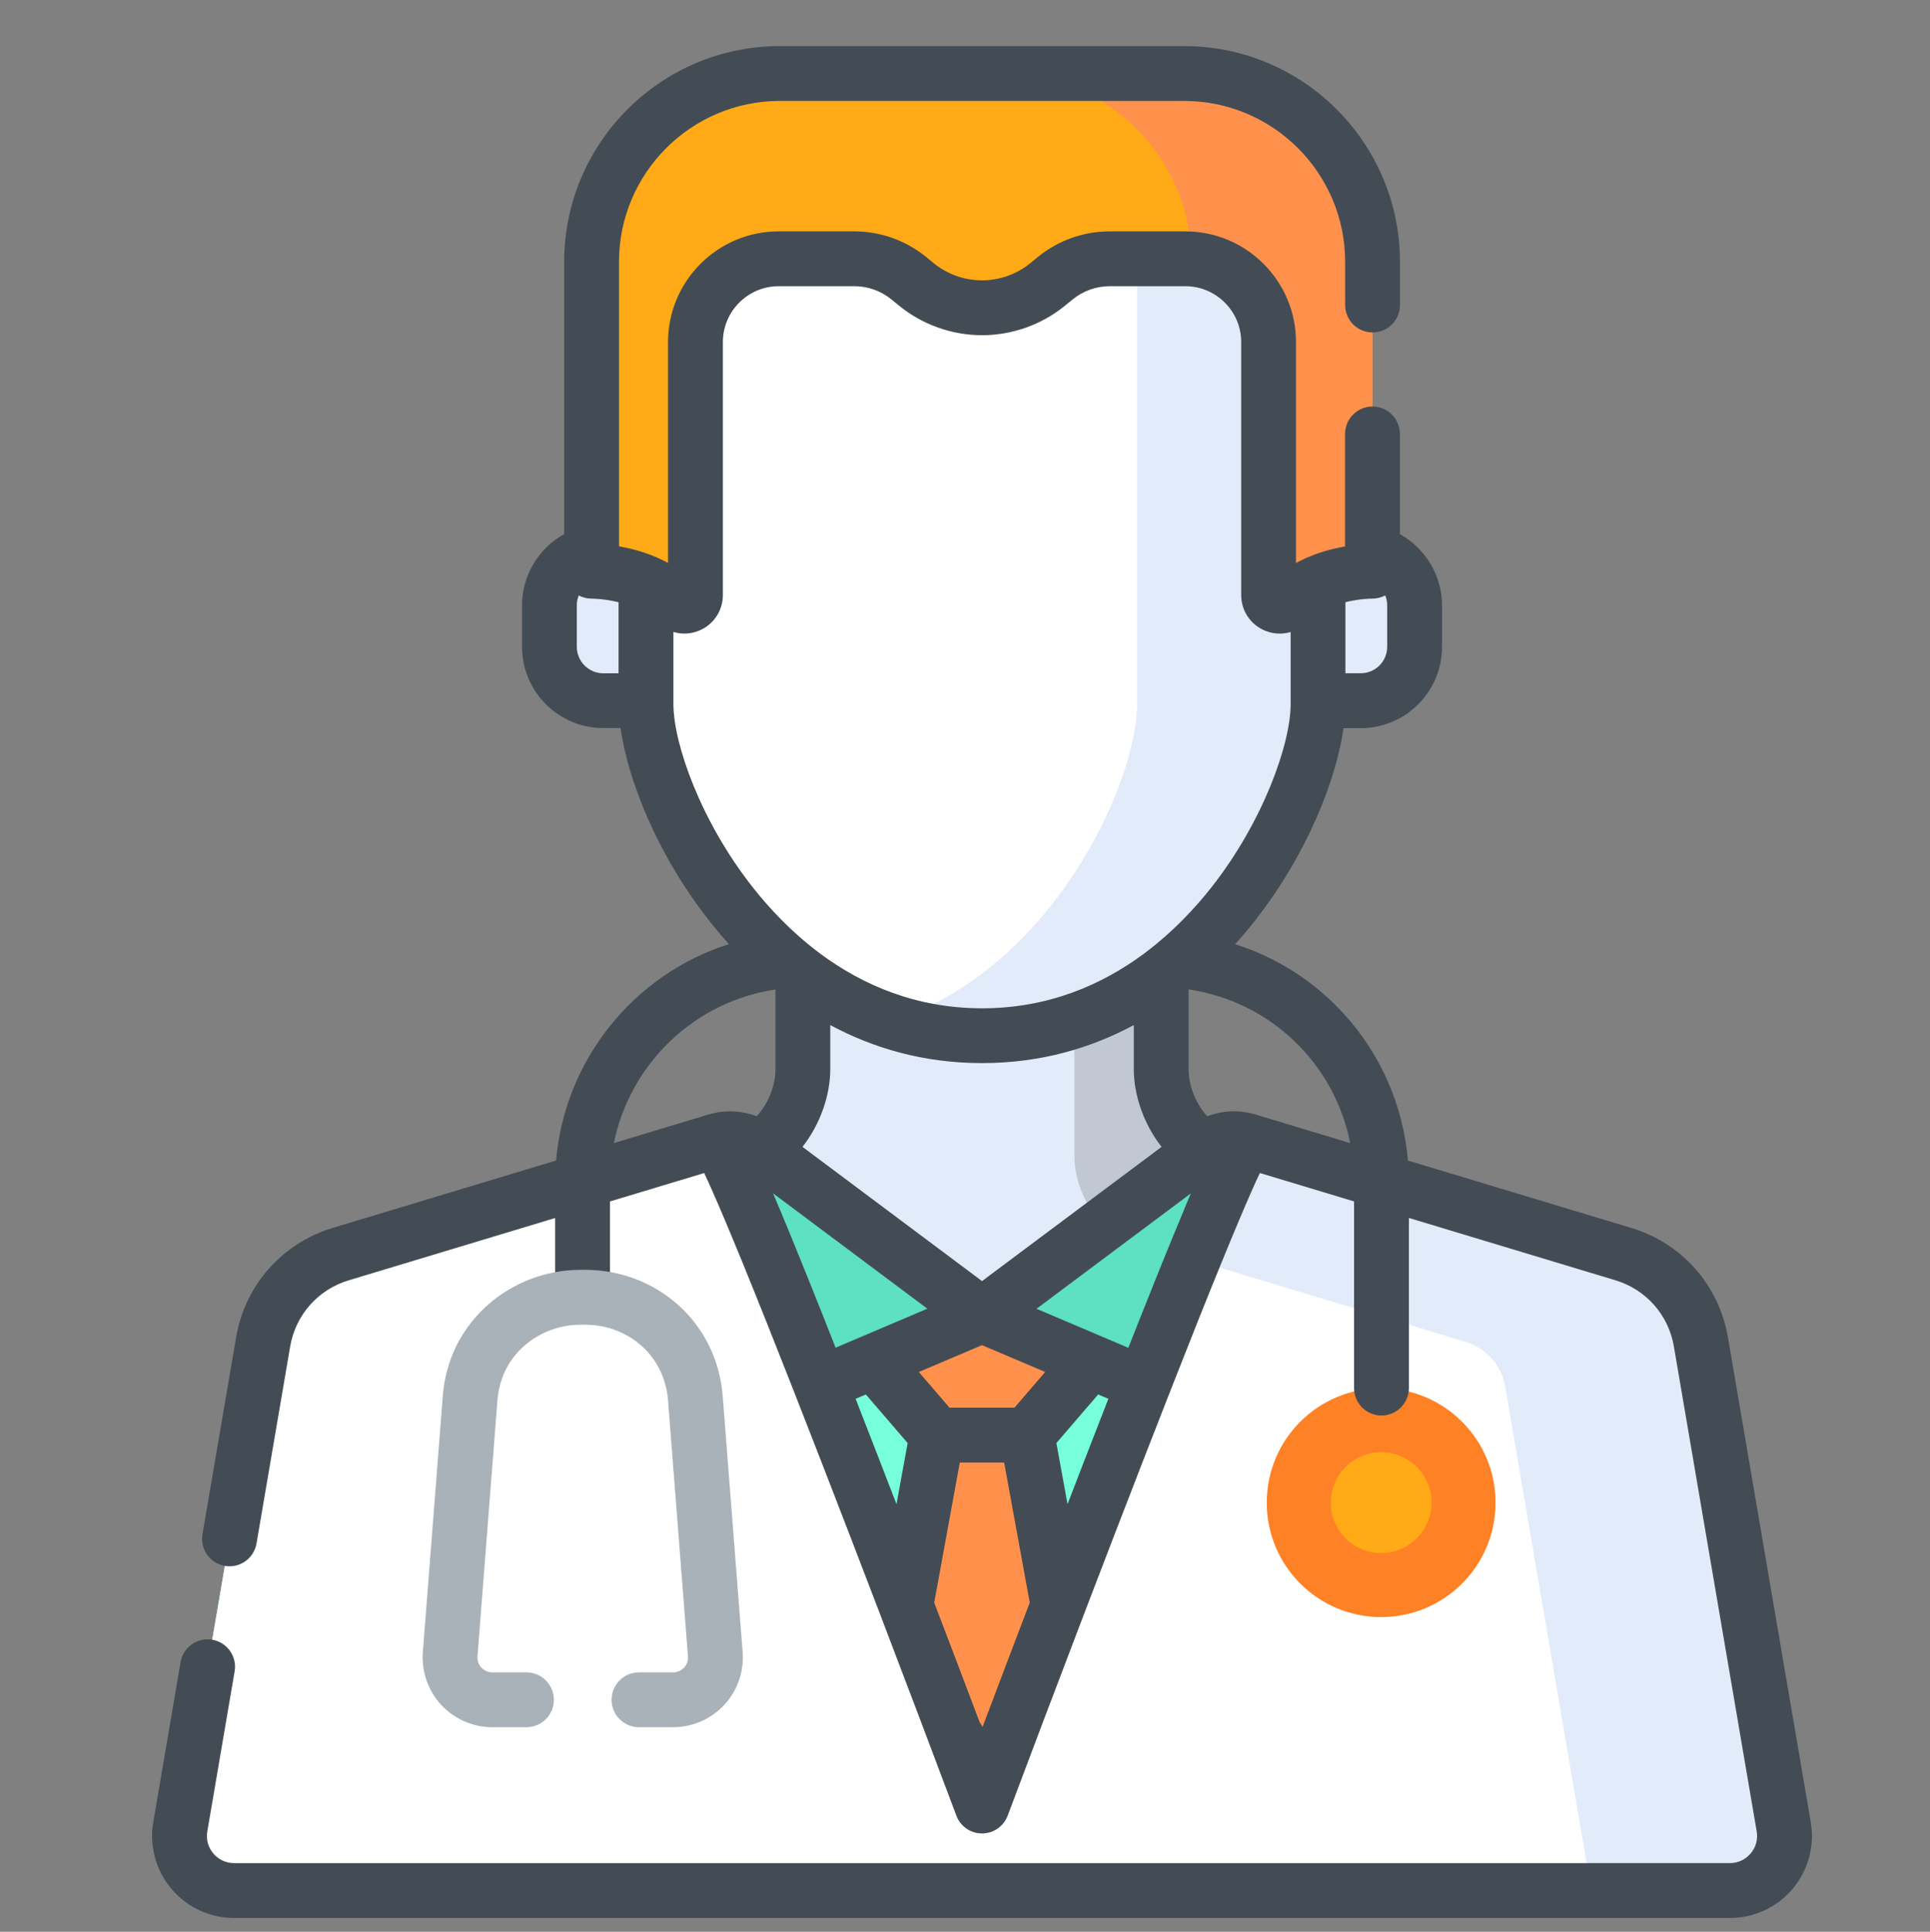 <?xml version="1.0" encoding="utf-8"?>
<!-- Generator: Adobe Illustrator 23.0.1, SVG Export Plug-In . SVG Version: 6.00 Build 0)  -->
<svg version="1.1" id="Capa_1" xmlns="http://www.w3.org/2000/svg" xmlns:xlink="http://www.w3.org/1999/xlink" x="0px" y="0px"
	 viewBox="0 0 528 528.35" style="enable-background:new 0 0 528 528.35;" xml:space="preserve">
<rect x="0" y="0" width="528" height="528.35" fill="#808080" stroke="none"/>
<style type="text/css">
	.st0{fill:#434C54;}
	.st1{fill:#E2EBF9;}
	.st2{fill:#C1C8D2;}
	.st3{fill:#76FFDA;}
	.st4{fill:#5DE1C0;}
	.st5{fill:#FF914D;}
	.st6{fill:#FFFFFF;}
	.st7{fill:#FFAA16;}
	.st8{fill:#FF8125;}
	.st9{fill:#AAB2B9;}
</style>
<path class="st0" d="M-27.78,124.05c0.1,0.1,0.3,0.2,0.4,0.3C-27.48,124.25-27.58,124.15-27.78,124.05z"/>
<path class="st0" d="M-28.38,123.65c0.2,0.1,0.4,0.2,0.5,0.3C-28.08,123.85-28.18,123.75-28.38,123.65z"/>
<path class="st0" d="M-27.18,124.45c0.1,0.1,0.3,0.2,0.4,0.3C-26.98,124.65-27.08,124.55-27.18,124.45z"/>
<path class="st0" d="M-26.68,124.85c0.1,0.1,0.2,0.2,0.3,0.3C-26.48,125.05-26.58,124.95-26.68,124.85z"/>
<path class="st0" d="M-29.08,123.25c0.2,0.1,0.4,0.2,0.6,0.3C-28.68,123.45-28.88,123.35-29.08,123.25z"/>
<path class="st0" d="M-29.78,122.85c0.2,0.1,0.5,0.2,0.7,0.4C-29.38,123.05-29.58,122.95-29.78,122.85z"/>
<path class="st0" d="M-26.18,125.25c0.1,0.1,0.3,0.3,0.4,0.4C-25.98,125.55-26.08,125.45-26.18,125.25z"/>
<path class="st0" d="M-29.08,123.15C-29.08,123.25-29.08,123.25-29.08,123.15C-29.08,123.25-29.08,123.15-29.08,123.15z"/>
<path class="st0" d="M-28.48,123.55C-28.48,123.55-28.38,123.55-28.48,123.55C-28.38,123.55-28.48,123.55-28.48,123.55z"/>
<path class="st0" d="M-29.78,122.85L-29.78,122.85L-29.78,122.85z"/>
<path class="st0" d="M-27.88,123.95c0,0,0.1,0,0.1,0.1C-27.78,123.95-27.88,123.95-27.88,123.95z"/>
<path class="st0" d="M-27.28,124.35l0.1,0.1C-27.28,124.35-27.28,124.35-27.28,124.35z"/>
<path class="st0" d="M-26.78,124.75l0.1,0.1C-26.68,124.85-26.78,124.75-26.78,124.75z"/>
<path class="st0" d="M-26.38,125.15l0.1,0.1C-26.28,125.25-26.28,125.15-26.38,125.15z"/>
<g>
	<path class="st1" d="M182.15,178.84v-28.05h-17.11c-8.14,0-14.73,6.6-14.73,14.73v11.39c0,8.14,6.59,14.73,14.73,14.73h17.11
		V178.84z"/>
	<path class="st1" d="M372.27,150.78h-17.11v40.86h17.11c8.14,0,14.73-6.6,14.73-14.73v-11.39
		C387,157.38,380.41,150.78,372.27,150.78z"/>
	<path class="st1" d="M303.23,370.02l52.79-49.59l-20.96-3.89c-10.11-2.03-17.39-13.77-17.39-24.09v-45.98h-98.03v45.98
		c0,10.32-7.28,22.05-17.39,24.09l-20.96,3.89l52.79,49.59C253.51,388.28,283.79,388.28,303.23,370.02z"/>
</g>
<path class="st2" d="M293.93,246.47v69.73c0,10.32,7.28,22.05,17.39,24.09l18.07,5.17l26.64-25.02l-20.96-3.89
	c-10.11-2.03-17.39-13.77-17.39-24.09v-45.98H293.93z"/>
<path class="st3" d="M329.85,314.02l-61.2,45.74l-61.2-45.74c-3.28-2.45-7.53-3.2-11.45-2.02L93.2,343.02
	c-11.06,3.34-19.29,12.65-21.23,24.04l-22.65,132.6c-1.56,9.13,5.47,17.46,14.73,17.46h409.21c9.26,0,16.29-8.33,14.73-17.46
	l-22.65-132.6c-1.95-11.39-10.17-20.7-21.23-24.04L341.3,312C337.38,310.82,333.13,311.57,329.85,314.02z"/>
<path class="st4" d="M196.01,312l-17.69,5.34l39.03,54.62c3.07,4.3,8.72,5.89,13.59,3.82l37.71-16.02l-61.2-45.74
	C204.18,311.57,199.93,310.82,196.01,312z"/>
<path class="st4" d="M306.37,375.78c4.86,2.07,10.51,0.48,13.58-3.82l39.03-54.62l-0.09-0.03L341.3,312
	c-3.92-1.18-8.17-0.43-11.45,2.02l-61.2,45.74L306.37,375.78z"/>
<path class="st5" d="M268.65,359.76l-29.66,12.6l17.34,20.16h24.64l17.34-20.16L268.65,359.76z"/>
<path class="st5" d="M280.97,392.52h-24.64l-22.76,124.6h70.16L280.97,392.52z"/>
<path class="st6" d="M331.55,55.24c-14.76-12.71-35.5-11.88-62.9-12.19c-27.4,0.3-48.14-0.52-62.9,12.19
	c-18.82,16.21-29.02,40.27-29.02,65.11v72.2c0,24.84,31.22,90.72,91.92,90.72s91.92-65.88,91.92-90.72v-72.2
	C360.57,95.51,350.37,71.44,331.55,55.24z"/>
<path class="st1" d="M331.55,55.24c-5.86-5.05-12.67-7.96-20.46-9.65c0,0.04,0,0.07,0,0.11v146.86c0,21.2-22.76,72.31-67.18,86.82
	c7.62,2.48,15.86,3.9,24.74,3.9c60.7,0,91.92-65.88,91.92-90.72v-72.2C360.57,95.51,350.37,71.44,331.55,55.24z"/>
<path class="st6" d="M268.65,493.98c0,0-68.73-183.16-72.64-181.98L93.2,343.02c-11.06,3.34-19.29,12.65-21.23,24.04l-22.65,132.6
	c-1.56,9.13,5.47,17.46,14.73,17.46h409.21c9.26,0,16.29-8.33,14.73-17.46l-22.65-132.6c-1.95-11.39-10.17-20.7-21.23-24.04
	L341.3,312C337.38,310.82,268.65,493.98,268.65,493.98z"/>
<path class="st1" d="M487.98,499.66l-22.65-132.6c-1.95-11.39-10.17-20.7-21.23-24.04L341.3,312c-1.07-0.32-6.92,12.98-14.88,32.52
	l74.56,22.5c5.64,1.7,9.82,6.45,10.82,12.25l23.55,137.85h37.91C482.52,517.12,489.54,508.78,487.98,499.66z"/>
<path class="st7" d="M323.95,20.12h-110.6c-28.46,0-51.53,23.07-51.53,51.53v84.59c0,0,14.19-0.32,23.31,8.7
	c1.9,1.88,5.13,0.5,5.13-2.16V93.56c0-12.58,10.2-22.78,22.78-22.78h20.7c5.43,0,10.69,1.88,14.89,5.31l2.03,1.66
	c5.08,4.15,11.44,6.42,18,6.42s12.92-2.27,18-6.42l2.03-1.66c4.2-3.43,9.46-5.31,14.89-5.31h20.7c12.58,0,22.77,10.2,22.77,22.78
	v69.21c0,2.67,3.23,4.04,5.13,2.16c9.12-9.02,23.31-8.7,23.31-8.7V71.64C375.48,43.19,352.41,20.12,323.95,20.12z"/>
<path class="st5" d="M323.95,20.12h-49.48c28.19,0,51.08,22.64,51.51,50.73c11.78,0.88,21.07,10.7,21.07,22.71v69.21
	c0,2.67,3.23,4.04,5.13,2.16c9.12-9.02,23.31-8.7,23.31-8.7V71.64C375.48,43.19,352.41,20.12,323.95,20.12z"/>
<path class="st8" d="M409.15,410.99c0,17.29-14.01,31.3-31.3,31.3s-31.3-14.02-31.3-31.3c0-17.28,14.01-31.3,31.3-31.3
	S409.15,393.71,409.15,410.99z"/>
<path class="st7" d="M391.64,410.99c0,7.62-6.18,13.79-13.79,13.79s-13.79-6.17-13.79-13.79c0-7.61,6.18-13.79,13.79-13.79
	S391.64,403.37,391.64,410.99z"/>
<path class="st0" d="M495.38,498.4l-22.65-132.6c-2.44-14.29-12.58-25.77-26.46-29.95l-61.09-18.43
	c-1.27-14.93-7.39-29.02-17.58-40.17c-8.15-8.92-18.4-15.41-29.7-19c1.93-2.14,3.73-4.28,5.37-6.37
	c14.53-18.48,22.3-38.83,24.29-52.72h4.71c12.26,0,22.23-9.98,22.23-22.23v-11.39c0-8.18-4.6-15.6-11.52-19.45v-27.4
	c0-4.14-3.36-7.5-7.5-7.5c-4.14,0-7.5,3.36-7.5,7.5v30.76c-2.92,0.51-6.41,1.38-9.97,2.88c-0.36,0.13-0.72,0.29-1.05,0.47
	c-0.8,0.37-1.61,0.75-2.41,1.19V93.56c0-16.7-13.58-30.28-30.28-30.28h-20.7c-7.14,0-14.11,2.49-19.64,7.01l-2.03,1.66
	c-3.73,3.05-8.43,4.73-13.25,4.73s-9.53-1.68-13.25-4.73l-2.03-1.66c-5.53-4.52-12.5-7.01-19.64-7.01h-20.7
	c-16.69,0-30.27,13.58-30.27,30.28v60.41c-0.8-0.43-1.61-0.82-2.41-1.19c-0.33-0.18-0.69-0.34-1.05-0.47
	c-3.56-1.5-7.05-2.38-9.96-2.89V71.64c0-24.28,19.75-44.03,44.03-44.03h110.6c24.28,0,44.03,19.75,44.03,44.03v11.79
	c0,4.14,3.36,7.5,7.5,7.5c4.14,0,7.5-3.36,7.5-7.5V71.64c0-32.55-26.48-59.03-59.03-59.03h-110.6c-32.55,0-59.03,26.48-59.03,59.03
	v74.43c-6.92,3.85-11.52,11.26-11.52,19.45v11.39c0,12.26,9.97,22.23,22.23,22.23h4.71c1.98,13.89,9.76,34.25,24.29,52.72
	c1.64,2.09,3.43,4.22,5.36,6.37c-25.98,8.25-44.92,31.61-47.27,59.18l-61.09,18.43c-13.88,4.19-24.02,15.66-26.46,29.95l-9.2,53.85
	c-0.7,4.08,2.05,7.96,6.13,8.65c4.09,0.71,7.96-2.05,8.66-6.13l9.2-53.85c1.47-8.64,7.61-15.59,16-18.12l56.5-17.05v20.93
	c0,4.14,3.36,7.5,7.5,7.5c4.14,0,7.5-3.36,7.5-7.5v-25.46l25.77-7.77c2.43,5.11,7.31,16.35,17.13,40.96
	c9.11,22.86,20.24,51.59,30.93,79.55c0.08,0.25,0.17,0.48,0.27,0.71c7.38,19.31,14.54,38.22,20.66,54.54
	c1.1,2.93,3.89,4.87,7.02,4.87c3.13,0,5.92-1.94,7.02-4.87c6.12-16.32,13.28-35.23,20.66-54.54c0.1-0.23,0.19-0.47,0.27-0.71
	c10.86-28.41,22.18-57.61,31.36-80.64c9.54-23.86,14.31-34.85,16.7-39.88l25.77,7.77v51.06c0,4.14,3.36,7.5,7.5,7.5
	s7.5-3.36,7.5-7.5v-46.54l56.5,17.05c8.39,2.53,14.53,9.48,16,18.12l22.65,132.6c0.38,2.2-0.21,4.35-1.65,6.05
	c-1.44,1.7-3.46,2.64-5.69,2.64H64.05c-2.23,0-4.25-0.94-5.69-2.64c-1.44-1.71-2.02-3.86-1.64-6.05l7.47-43.76
	c0.7-4.08-2.05-7.96-6.13-8.65c-4.08-0.7-7.96,2.05-8.66,6.13l-7.47,43.76c-1.12,6.53,0.69,13.18,4.97,18.25
	c4.27,5.06,10.52,7.97,17.15,7.97h409.21c6.63,0,12.88-2.91,17.15-7.97C494.68,511.58,496.49,504.93,495.38,498.4z M369.39,312.65
	l-25.91-7.82c-0.01,0-0.02,0-0.02-0.01c0,0-0.01,0-0.01,0c-4.35-1.31-9-1.1-13.17,0.49c-3.02-3.29-5.11-8.15-5.11-12.86v-21.83
	C347.64,273.94,365.07,290.92,369.39,312.65z M323.86,331.05c-0.34,0.8-0.68,1.63-1.03,2.47c-0.11,0.27-0.22,0.54-0.34,0.81
	c-0.29,0.71-0.59,1.44-0.9,2.18c-0.08,0.2-0.16,0.38-0.24,0.57c-0.09,0.22-0.18,0.45-0.28,0.68c-0.16,0.38-0.31,0.77-0.47,1.15
	c-0.2,0.49-0.4,0.98-0.6,1.48c-0.15,0.36-0.3,0.73-0.45,1.09c-0.4,0.98-0.81,1.98-1.23,3.01c-0.15,0.38-0.3,0.75-0.46,1.14
	c-0.23,0.56-0.46,1.14-0.69,1.71c-0.17,0.41-0.33,0.82-0.5,1.24c-0.22,0.55-0.45,1.11-0.68,1.68c-0.21,0.52-0.42,1.05-0.63,1.58
	c-0.2,0.51-0.41,1.01-0.61,1.53c-0.39,0.99-0.8,1.99-1.2,3.01c-0.15,0.39-0.31,0.79-0.47,1.18c-0.3,0.75-0.59,1.49-0.9,2.25
	c-0.18,0.46-0.36,0.92-0.55,1.39c-0.29,0.71-0.57,1.43-0.86,2.16c-0.18,0.46-0.37,0.93-0.56,1.41c-0.35,0.88-0.7,1.77-1.05,2.68
	c-0.13,0.31-0.25,0.62-0.37,0.93c-0.04,0.09-0.07,0.18-0.11,0.26l-7.36-3.13c-0.04-0.02-0.08-0.04-0.12-0.05l-17.64-7.49
	l42.23-31.56c-0.2,0.46-0.39,0.93-0.6,1.4c-0.35,0.83-0.71,1.7-1.09,2.59C324.05,330.61,323.95,330.83,323.86,331.05z
	 M296.51,399.84c-1.49,3.86-2.98,7.72-4.46,11.56L289,394.69l11.43-13.29l2.79,1.19C301.08,388.06,298.85,393.8,296.51,399.84z
	 M240.79,399.84c-2.34-6.04-4.57-11.78-6.71-17.25l2.8-1.19l11.43,13.29l-3.05,16.71C243.78,407.56,242.29,403.7,240.79,399.84z
	 M228.14,367.44c-0.36-0.91-0.71-1.81-1.07-2.7c-0.19-0.47-0.37-0.93-0.55-1.39c-0.29-0.72-0.57-1.43-0.84-2.14
	c-0.2-0.49-0.39-0.98-0.58-1.46c-0.28-0.7-0.55-1.39-0.83-2.08c-0.18-0.44-0.35-0.89-0.53-1.32c-0.4-1.01-0.8-2.01-1.19-2.99
	c-0.23-0.57-0.45-1.12-0.68-1.68c-0.18-0.45-0.36-0.91-0.54-1.35c-0.25-0.6-0.48-1.2-0.72-1.79c-0.16-0.4-0.32-0.8-0.48-1.19
	c-0.23-0.58-0.47-1.16-0.7-1.73c-0.15-0.38-0.3-0.74-0.45-1.11c-0.41-1-0.81-1.99-1.2-2.95c-0.16-0.4-0.33-0.8-0.49-1.2
	c-0.19-0.46-0.38-0.92-0.56-1.38c-0.18-0.44-0.36-0.87-0.53-1.3c-0.08-0.2-0.17-0.41-0.25-0.61c-0.07-0.17-0.14-0.33-0.21-0.5
	c-0.37-0.89-0.73-1.77-1.08-2.62c-0.03-0.07-0.06-0.14-0.09-0.21c-0.41-0.99-0.8-1.94-1.19-2.87c-0.05-0.12-0.11-0.25-0.16-0.37
	c-0.39-0.94-0.78-1.86-1.15-2.73c-0.2-0.48-0.4-0.95-0.6-1.4l42.23,31.57l-17.64,7.5c-0.04,0.01-0.07,0.03-0.1,0.04l-7.36,3.13
	c-0.04-0.09-0.07-0.17-0.11-0.26C228.38,368.05,228.26,367.75,228.14,367.44z M227.14,280.37c11.55,6.21,25.33,10.4,41.52,10.4
	s29.97-4.19,41.52-10.4v12.08c0,7.09,2.73,15.04,7.6,21.23l-49.12,36.71l-49.12-36.71c4.87-6.19,7.6-14.14,7.6-21.23V280.37z
	 M259.77,385.02l-8.4-9.77l17.28-7.34l17.28,7.34l-8.4,9.77L259.77,385.02L259.77,385.02z M379.5,176.91c0,3.99-3.25,7.23-7.23,7.23
	h-4.2v-19.43c4-1,7.2-0.98,7.24-0.98c1.29,0.02,2.54-0.29,3.66-0.87c0.33,0.83,0.53,1.72,0.53,2.65V176.91z M157.8,176.91v-11.39
	c0-0.93,0.2-1.82,0.53-2.65c1.12,0.58,2.37,0.89,3.66,0.87c0.05,0.01,3.25-0.01,7.23,0.98v19.43h-4.2
	C161.05,184.14,157.8,180.9,157.8,176.91z M184.23,192.55v-19.7c2.27,0.68,4.76,0.59,7.05-0.37c3.93-1.64,6.48-5.46,6.48-9.71V93.56
	c0-8.43,6.86-15.28,15.28-15.28h20.7c3.69,0,7.29,1.29,10.14,3.62l2.03,1.66c6.4,5.23,14.48,8.12,22.75,8.12
	c8.27,0,16.35-2.88,22.75-8.12l2.03-1.66c2.86-2.33,6.46-3.62,10.14-3.62h20.7c8.42,0,15.28,6.86,15.28,15.28v69.21
	c0,4.26,2.54,8.07,6.48,9.71c1.32,0.55,2.69,0.82,4.05,0.82c1.02,0,2.02-0.15,3-0.44v19.69c0,10.95-7.57,32.2-21.59,50.04
	c-4.64,5.91-10.61,12.25-17.96,17.8c-0.24,0.16-0.46,0.33-0.68,0.52c-11.39,8.42-26.03,14.87-44.18,14.87s-32.79-6.45-44.18-14.87
	c-0.22-0.18-0.45-0.36-0.68-0.52c-7.35-5.55-13.32-11.89-17.96-17.8C191.8,224.76,184.23,203.5,184.23,192.55z M212.14,270.64v21.82
	c0,4.7-2.1,9.56-5.12,12.86c-4.18-1.59-8.82-1.8-13.18-0.49c0,0-0.01,0-0.01,0l-25.89,7.81
	C172.32,291.1,189.81,273.96,212.14,270.64z M268.8,472.34c-0.21-0.45-0.47-0.86-0.77-1.25c-3.39-8.96-7.68-20.29-12.45-32.75
	l7-38.32h12.13l7,38.32C276.73,451.39,272.25,463.2,268.8,472.34z"/>
<path class="st9" d="M184.16,472.41h-9.35c-4.14,0-7.5-3.36-7.5-7.5c0-4.14,3.36-7.5,7.5-7.5h9.35c1.13,0,2.21-0.48,2.98-1.3
	s1.16-1.95,1.07-3.07l-5.46-70.1c-0.19-2.48-0.79-4.91-1.75-7.2c-3.46-8.17-11.66-13.42-20.93-13.42c-0.06,0-0.12,0-0.18,0
	l-1.23,0.01c-9.54,0.07-18.06,5.87-21.22,14.45c-0.73,1.98-1.18,4.05-1.35,6.16l-5.46,70.1c-0.09,1.13,0.3,2.24,1.07,3.07
	s1.85,1.3,2.98,1.3h9.35c4.14,0,7.5,3.36,7.5,7.5c0,4.14-3.36,7.5-7.5,7.5h-9.35c-5.3,0-10.39-2.23-13.99-6.12
	s-5.42-9.14-5.01-14.43l5.46-70.09c0.27-3.48,1.02-6.91,2.22-10.18c5.3-14.4,19.45-24.15,35.19-24.27l1.23-0.01h0.29
	c15.3,0,28.92,8.84,34.74,22.57c1.61,3.79,2.58,7.79,2.9,11.89l5.46,70.09c0.41,5.28-1.41,10.54-5.01,14.43
	C194.55,470.18,189.46,472.41,184.16,472.41z"/>
</svg>
